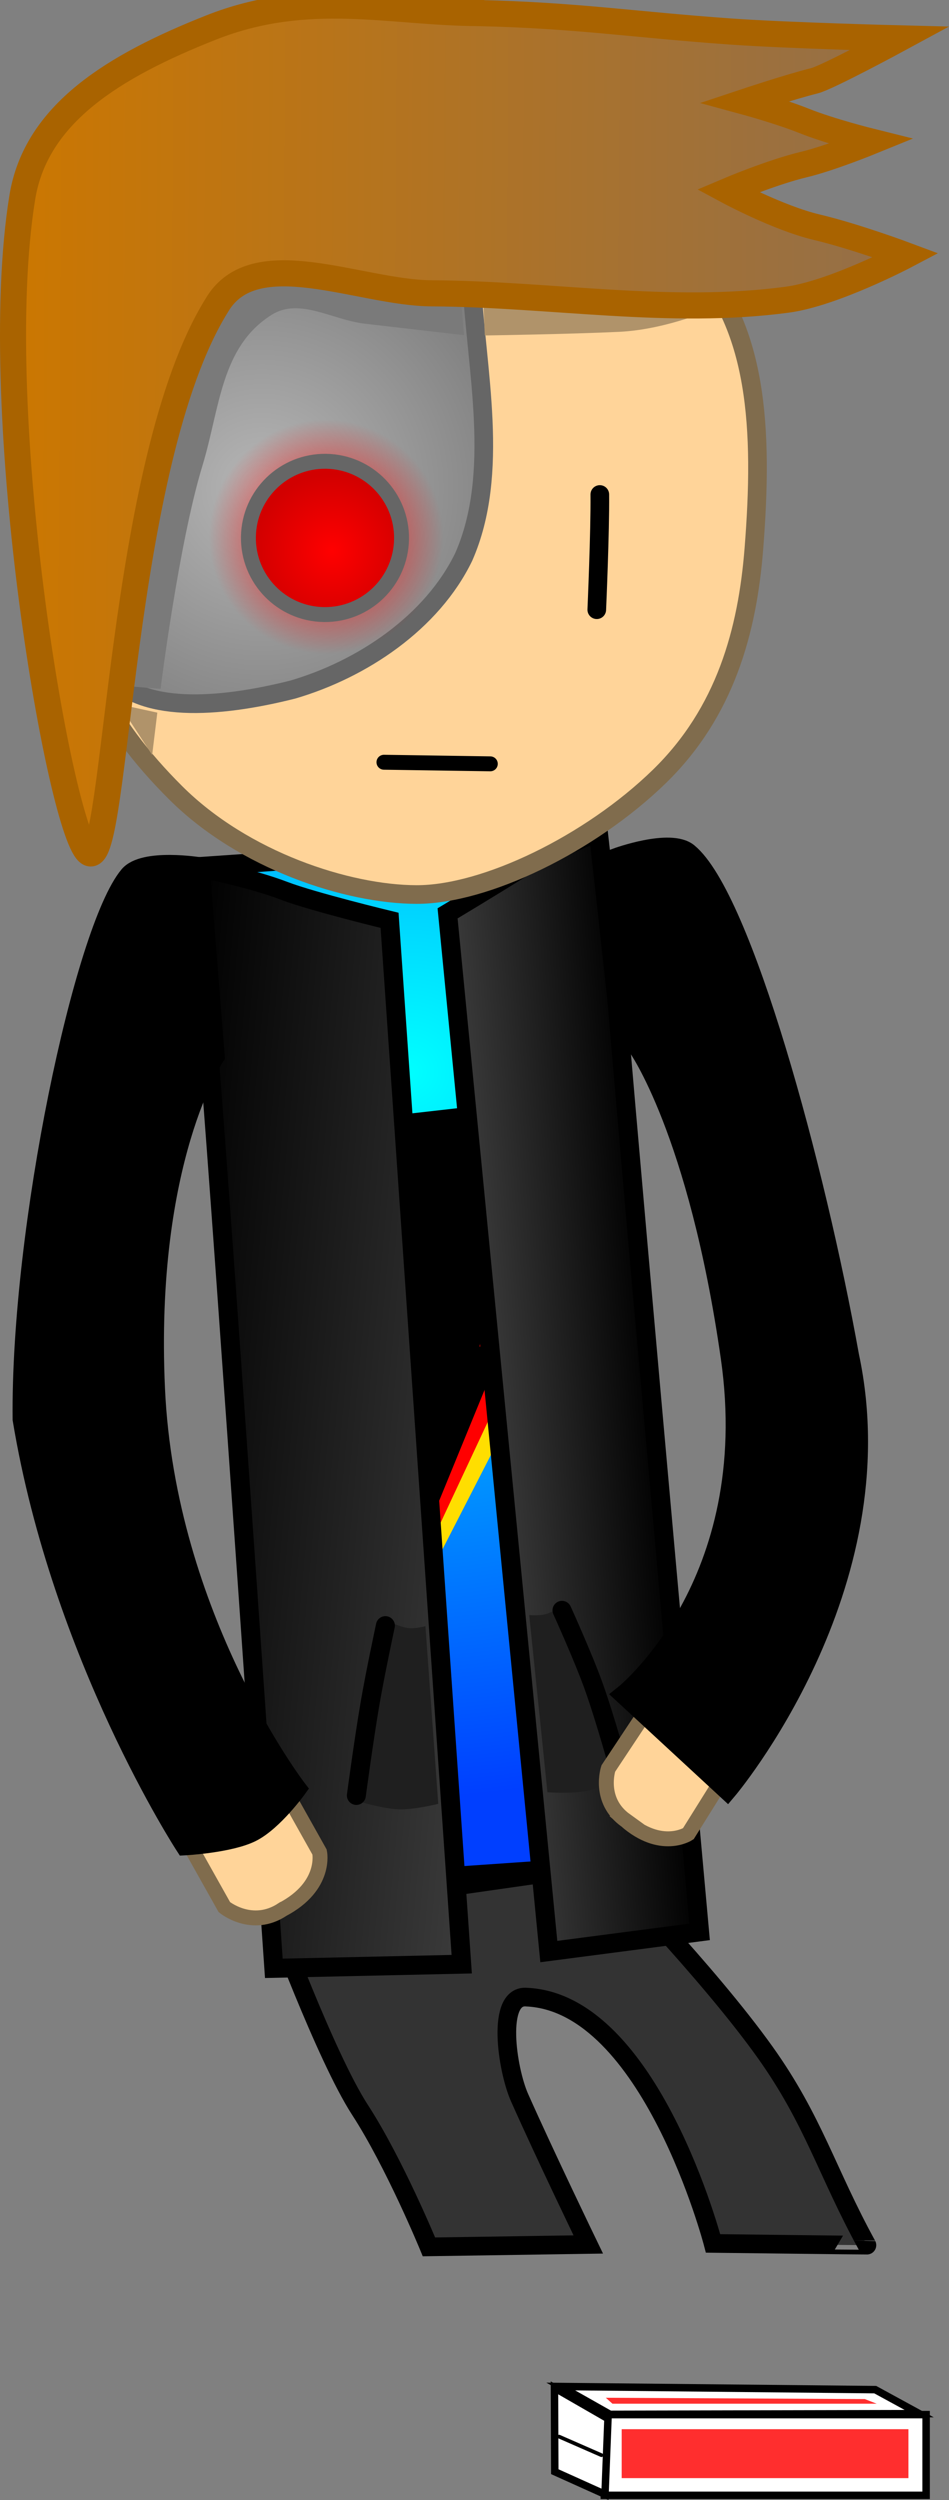 <svg xmlns="http://www.w3.org/2000/svg" xmlns:xlink="http://www.w3.org/1999/xlink" width="127.31" height="335.029" version="1.1" viewBox="0 0 127.31 335.029"><rect x="0" y="0" width="127.31" height="335.029" fill="#808080" stroke="none"/><defs><radialGradient id="color-1" cx="224.51" cy="147.876" r="97.283" gradientUnits="userSpaceOnUse"><stop offset="0" stop-color="#0ff"/><stop offset="1" stop-color="#003fff"/></radialGradient><linearGradient id="color-2" x1="234.905" x2="257.425" y1="191.583" y2="189.745" gradientUnits="userSpaceOnUse"><stop offset="0" stop-color="#3b3b3b"/><stop offset="1" stop-color="#000"/></linearGradient><linearGradient id="color-3" x1="189.459" x2="237.985" y1="193.187" y2="197.694" gradientUnits="userSpaceOnUse"><stop offset="0" stop-color="#000"/><stop offset="1" stop-color="#3b3b3b"/></linearGradient><radialGradient id="color-4" cx="204.7" cy="69.683" r="51.995" gradientUnits="userSpaceOnUse"><stop offset="0" stop-color="#b6b6b6"/><stop offset="1" stop-color="#666"/></radialGradient><radialGradient id="color-5" cx="213.316" cy="76.187" r="15.718" gradientUnits="userSpaceOnUse"><stop offset="0" stop-color="red"/><stop offset="1" stop-color="red" stop-opacity="0"/></radialGradient><radialGradient id="color-6" cx="214.098" cy="78.054" r="10.271" gradientUnits="userSpaceOnUse"><stop offset="0" stop-color="red"/><stop offset="1" stop-color="#d20000"/></radialGradient><linearGradient id="color-7" x1="170.442" x2="290.137" y1="5.584" y2="6.373" gradientUnits="userSpaceOnUse"><stop offset="0" stop-color="#c70"/><stop offset="1" stop-color="#946f48"/></linearGradient></defs><g><g fill-rule="nonzero" stroke-dashoffset="0" stroke-linejoin="miter" stroke-miterlimit="10" data-paper-data="{&quot;isPaintingLayer&quot;:true}" transform="translate(-169.562,-4.251)" style="mix-blend-mode:normal"><path fill="#333" stroke="#000" stroke-linecap="butt" stroke-width="2.5" d="M250.496,254.168c0,0 14.016,14.332 21.706,25.106c6.505,9.113 8.271,16.042 13.661,25.856c0.009,0.016 -20.641,-0.235 -20.641,-0.235c0,0 -8.404,-32.23 -24.984,-33.004c-4.149,-0.404 -2.668,9.662 -0.974,13.472c3.427,7.707 9.215,19.673 9.215,19.673l-21.372,0.322c0,0 -4.6,-11.195 -9.252,-18.36c-4.62,-7.117 -11.756,-26.488 -11.756,-26.488z" data-paper-data="{&quot;origPos&quot;:null,&quot;index&quot;:null}"/><path id="ID0.9171315478160977" fill="url(#color-1)" stroke="#000" stroke-linecap="butt" stroke-width="2.543" d="M197.23,120.315l51.028,-3.52l10.616,136.943l-50.201,3.453z" data-paper-data="{&quot;origPos&quot;:null,&quot;index&quot;:null,&quot;origRot&quot;:0}"/><g stroke="#000" stroke-linecap="butt" stroke-width="0" data-paper-data="{&quot;origPos&quot;:null,&quot;index&quot;:null,&quot;origRot&quot;:0}"><path fill="#ffde00" d="M229.366,193.596l-4.531,0.444l4.893,-21.062l-5.041,0.952l3.637,-17.37l16.162,-1.836l-4.657,13.314l3.458,-0.474l-5.024,20.144l3.054,0.029l-16.549,32.232z" data-paper-data="{&quot;index&quot;:null,&quot;origPos&quot;:null}"/><path fill="red" d="M227.745,190.624l-4.531,0.444l4.893,-21.062l-5.041,0.952l3.637,-17.37l16.162,-1.836l-4.657,13.314l3.458,-0.474l-5.024,20.144l3.054,0.029l-15.159,32.377z" data-paper-data="{&quot;index&quot;:null,&quot;origPos&quot;:null}"/><path fill="#000" d="M224.985,190.591l-4.531,0.444l4.893,-21.062l-5.041,0.952l3.637,-17.37l16.162,-1.836l-4.657,13.314l3.458,-0.474l-5.024,20.144l3.054,0.029l-12.546,30.612z" data-paper-data="{&quot;index&quot;:null,&quot;origPos&quot;:null}"/></g><path id="ID0.5423141438513994" fill="url(#color-2)" stroke="#000" stroke-linecap="round" stroke-width="2.543" d="M229.606,126.65c0,0 6.134,-3.665 10.049,-6.144c3.921,-2.482 10.182,-4.705 10.182,-4.705c0,0 2.348,20.875 2.565,23.474c2.482,29.719 11.012,123.871 11.012,123.871l-20.227,2.637z" data-paper-data="{&quot;origPos&quot;:null,&quot;index&quot;:null,&quot;origRot&quot;:0}"/><path id="ID0.5423141438513994" fill="url(#color-3)" stroke="#000" stroke-linecap="round" stroke-width="2.543" d="M231.503,267.475l-25.205,0.555c0,0 -6.408,-93.878 -8.778,-123.606c-0.207,-2.6 -1.312,-23.888 -1.312,-23.888c0,0 6.94,1.359 11.452,3.089c3.829,1.468 14.163,3.961 14.163,3.961z" data-paper-data="{&quot;origPos&quot;:null,&quot;index&quot;:null,&quot;origRot&quot;:0}"/><path fill="#fff" stroke="#000" stroke-linecap="butt" stroke-width="1" d="M250.635,338.653v-10.814h43.166v10.814z" data-paper-data="{&quot;origPos&quot;:null}"/><path fill="#fff" stroke="#000" stroke-linecap="butt" stroke-width="1" d="M243.988,335.487l-0.044,-11.238l7.179,4.13l-0.399,10.141z" data-paper-data="{&quot;origPos&quot;:null}"/><path fill="#fff" stroke="#000" stroke-linecap="butt" stroke-width="1" d="M251.389,327.802l-6.603,-3.73l42.191,0.419l5.894,3.215z" data-paper-data="{&quot;origPos&quot;:null}"/><path fill="#ff2e2e" stroke="#000" stroke-linecap="butt" stroke-width="0" d="M252.962,336.349v-6.559h38.468v6.559z" data-paper-data="{&quot;origPos&quot;:null}"/><path fill="#ff2e2e" stroke="#000" stroke-linecap="butt" stroke-width="0" d="M251.721,326.377l-0.886,-0.798l34.745,0.177l1.595,0.62z" data-paper-data="{&quot;origPos&quot;:null}"/><path fill="none" stroke="#000" stroke-linecap="round" stroke-width=".5" d="M244.572,330.79l5.673,2.482" data-paper-data="{&quot;origPos&quot;:null}"/><path id="ID0.7719937418587506" fill="#ffd499" stroke="#806c4d" stroke-linecap="butt" stroke-width="2.5" d="M226.125,23.523c14.089,0.09 26.818,5.809 36.001,14.974c9.184,9.167 9.829,23.359 8.57,39.3c-0.868,10.983 -3.825,21.901 -12.692,30.522c-9.307,9.047 -23.351,15.828 -32.559,15.81c-9.208,-0.017 -23.176,-4.509 -32.359,-13.675c-9.184,-9.167 -14.858,-19.29 -14.764,-33.167c0.094,-13.878 2.296,-30.206 11.603,-39.254c9.307,-9.047 22.112,-14.601 36.201,-14.511z" data-paper-data="{&quot;origPos&quot;:null,&quot;origRot&quot;:0}"/><path id="ID0.479907026514411" fill="url(#color-4)" stroke="#666" stroke-linecap="round" stroke-width="2.5" d="M229.268,26.281c5.296,0.227 3.308,10.219 3.566,15.513c0.585,11.991 3.906,25.775 -1.06,37.087c-4.258,8.791 -13.628,15.062 -22.944,17.784c-10.098,2.542 -20.615,3.19 -24.737,-2.338c-7.001,-16.7 -2.656,-40.813 8.346,-55.585c9.647,-12.064 21.428,-13.116 36.829,-12.462z" data-paper-data="{&quot;origPos&quot;:null,&quot;origRot&quot;:0}"/><path id="ID0.21129454905167222" fill="none" stroke="#000" stroke-linecap="round" stroke-width="2.5" d="M250.028,70.519c0.053,4.876 -0.408,15.44 -0.408,15.44" data-paper-data="{&quot;origPos&quot;:null,&quot;origRot&quot;:0}"/><path fill="none" stroke="#000" stroke-linecap="round" stroke-width="2" d="M235.338,106.614l-14.269,-0.214" data-paper-data="{&quot;origPos&quot;:null,&quot;index&quot;:null,&quot;origRot&quot;:0}"/><path fill="url(#color-5)" stroke="none" stroke-linecap="butt" stroke-width="0" d="M197.6,75.951c0.13,-8.68 7.272,-15.611 15.952,-15.481c8.68,0.13 15.611,7.272 15.481,15.952c-0.13,8.68 -7.272,15.611 -15.952,15.481c-8.68,-0.13 -15.611,-7.272 -15.481,-15.952z" data-paper-data="{&quot;origPos&quot;:null,&quot;origRot&quot;:0}"/><path fill="url(#color-6)" stroke="#666" stroke-linecap="butt" stroke-width="2" d="M202.888,76.186c0.085,-5.672 4.752,-10.201 10.424,-10.116c5.672,0.085 10.201,4.752 10.116,10.424c-0.085,5.672 -4.752,10.201 -10.424,10.116c-5.672,-0.085 -10.201,-4.752 -10.116,-10.424z" data-paper-data="{&quot;origPos&quot;:null,&quot;origRot&quot;:0}"/><path fill="#7a7a7a" stroke="none" stroke-linecap="butt" stroke-width="0" d="M182.919,95.889c0,0 3.612,-21.21 7.72,-35.024c2.717,-9.135 9.763,-23.366 9.763,-23.366l31.017,7.148l0.398,4.518c0,0 -8.598,-0.981 -13.339,-1.538c-4.381,-0.515 -8.748,-3.53 -12.482,-1.181c-6.837,4.302 -6.924,12.502 -9.281,20.228c-3.185,10.439 -5.613,29.899 -5.613,29.899z" data-paper-data="{&quot;origRot&quot;:0,&quot;origPos&quot;:null}"/><path fill="#b0936a" stroke="none" stroke-linecap="butt" stroke-width="0" d="M234.597,49.195l-0.184,-4.361l31.308,0.599c0,0 -6.518,2.98 -13.123,3.29c-6.655,0.312 -17.751,0.481 -17.751,0.481z" data-paper-data="{&quot;origPos&quot;:null,&quot;origRot&quot;:0}"/><path fill="#b0936a" stroke="none" stroke-linecap="butt" stroke-width="0" d="M185.531,98.633l5.136,1.121l-0.691,5.672z" data-paper-data="{&quot;origPos&quot;:null,&quot;origRot&quot;:0}"/><path id="ID0.5302143599838018" fill="url(#color-7)" stroke="#a96300" stroke-linecap="round" stroke-width="3.5" d="M233.701,6.001c13.237,0.302 20.656,1.536 33.863,2.473c7.647,0.543 22.708,0.92 22.708,0.92c0,0 -9.656,5.23 -11.454,5.679c-3.335,0.832 -9.289,2.816 -9.289,2.816c0,0 4.655,1.265 7.932,2.574c3.523,1.407 8.949,2.757 8.949,2.757c0,0 -5.513,2.247 -8.989,3.077c-4.342,1.037 -10.226,3.533 -10.226,3.533c0,0 6.769,3.646 11.93,4.869c5.19,1.23 11.979,3.765 11.979,3.765c0,0 -9.69,5.113 -15.932,5.949c-15.745,2.11 -31.815,-0.766 -47.698,-0.853c-9.683,-0.054 -23.816,-6.954 -28.824,1.603c-13.178,21.149 -13.367,75.252 -17.102,73.415c-3.736,-1.837 -13.709,-58.784 -8.996,-87.864c1.823,-11.238 12.276,-17.608 25.313,-22.768c13.037,-5.16 24.064,-1.989 35.835,-1.946z" data-paper-data="{&quot;origPos&quot;:null,&quot;origRot&quot;:0}"/><path fill="#1f1f1f" stroke="#000" stroke-linecap="butt" stroke-width="0" d="M248.283,244.253c-2.03,0.41 -5.278,0.18 -5.278,0.18l-2.445,-23.745c0,0 1.445,0.13 2.338,-0.158c1.048,-0.338 2.634,-1.446 2.634,-1.446l7.699,23.285c0,0 -2.987,1.488 -4.948,1.884z" data-paper-data="{&quot;origPos&quot;:null,&quot;index&quot;:null,&quot;origRot&quot;:0}"/><path fill="none" stroke="#000" stroke-linecap="round" stroke-width="2.543" d="M244.954,220.054c0,0 2.844,6.251 4.247,10.163c1.638,4.568 3.545,11.568 3.545,11.568" data-paper-data="{&quot;origPos&quot;:null,&quot;origRot&quot;:0,&quot;index&quot;:null}"/><path fill="#1f1f1f" stroke="#000" stroke-linecap="butt" stroke-width="0" d="M217.924,245.731l3.534,-24.268c0,0 1.755,0.815 2.845,0.966c0.929,0.128 2.33,-0.251 2.33,-0.251l1.72,23.808c0,0 -3.159,0.791 -5.229,0.74c-2,-0.049 -5.2,-0.995 -5.2,-0.995z" data-paper-data="{&quot;origPos&quot;:null,&quot;origRot&quot;:0}"/><path fill="none" stroke="#000" stroke-linecap="round" stroke-width="2.543" d="M217.368,244.861c0,0 1.004,-7.48 1.823,-12.264c0.701,-4.097 2.073,-10.491 2.073,-10.491" data-paper-data="{&quot;origPos&quot;:null,&quot;origRot&quot;:0}"/><path fill="#ffd499" stroke="#806c4d" stroke-linecap="butt" stroke-width="2" d="M207.468,260.14c-4.109,2.722 -7.808,-0.311 -7.808,-0.311l-10.225,-18.208l12.774,-7.375l10.225,18.208c0,0 0.996,4.523 -4.965,7.686z" data-paper-data="{&quot;origRot&quot;:0,&quot;origPos&quot;:null,&quot;index&quot;:null}"/><path id="ID0.5423141438513994" fill="#000" stroke="#000" stroke-linecap="round" stroke-width="2.543" d="M198.44,145.806c0,0 -9.408,13.868 -8.017,44.546c1.391,30.679 18.993,53.612 18.993,53.612c0,0 -3.136,4.355 -6.067,5.844c-2.931,1.489 -8.994,1.808 -8.994,1.808c0,0 -16.562,-25.399 -21.829,-57.158c-0.264,-25.602 8.288,-65.666 14.314,-72.883c2.009,-2.406 9.579,-1.161 9.579,-1.161z" data-paper-data="{&quot;origPos&quot;:null,&quot;index&quot;:null,&quot;origRot&quot;:0}"/><path fill="#ffd499" stroke="#806c4d" stroke-linecap="butt" stroke-width="2" d="M253.501,248.207c-3.759,-2.695 -2.334,-6.952 -2.334,-6.952l9.069,-13.666l10.035,9.017l-8.372,13.39c0,0 -3.635,2.384 -8.399,-1.789z" data-paper-data="{&quot;origRot&quot;:0,&quot;origPos&quot;:null,&quot;index&quot;:null}"/><path id="ID0.5423141438513994" fill="#000" stroke="#000" stroke-linecap="round" stroke-width="2.543" d="M252.271,119.163c0,0 7.205,-2.636 9.627,-0.648c7.268,5.965 17.116,42.23 21.636,67.43c6.649,31.063 -16.408,58.252 -16.408,58.252l-13.895,-12.834c0,0 18.652,-14.81 14.292,-45.209c-4.361,-30.399 -12.498,-41.668 -12.498,-41.668z" data-paper-data="{&quot;origPos&quot;:null,&quot;index&quot;:null,&quot;origRot&quot;:0}"/></g></g></svg>